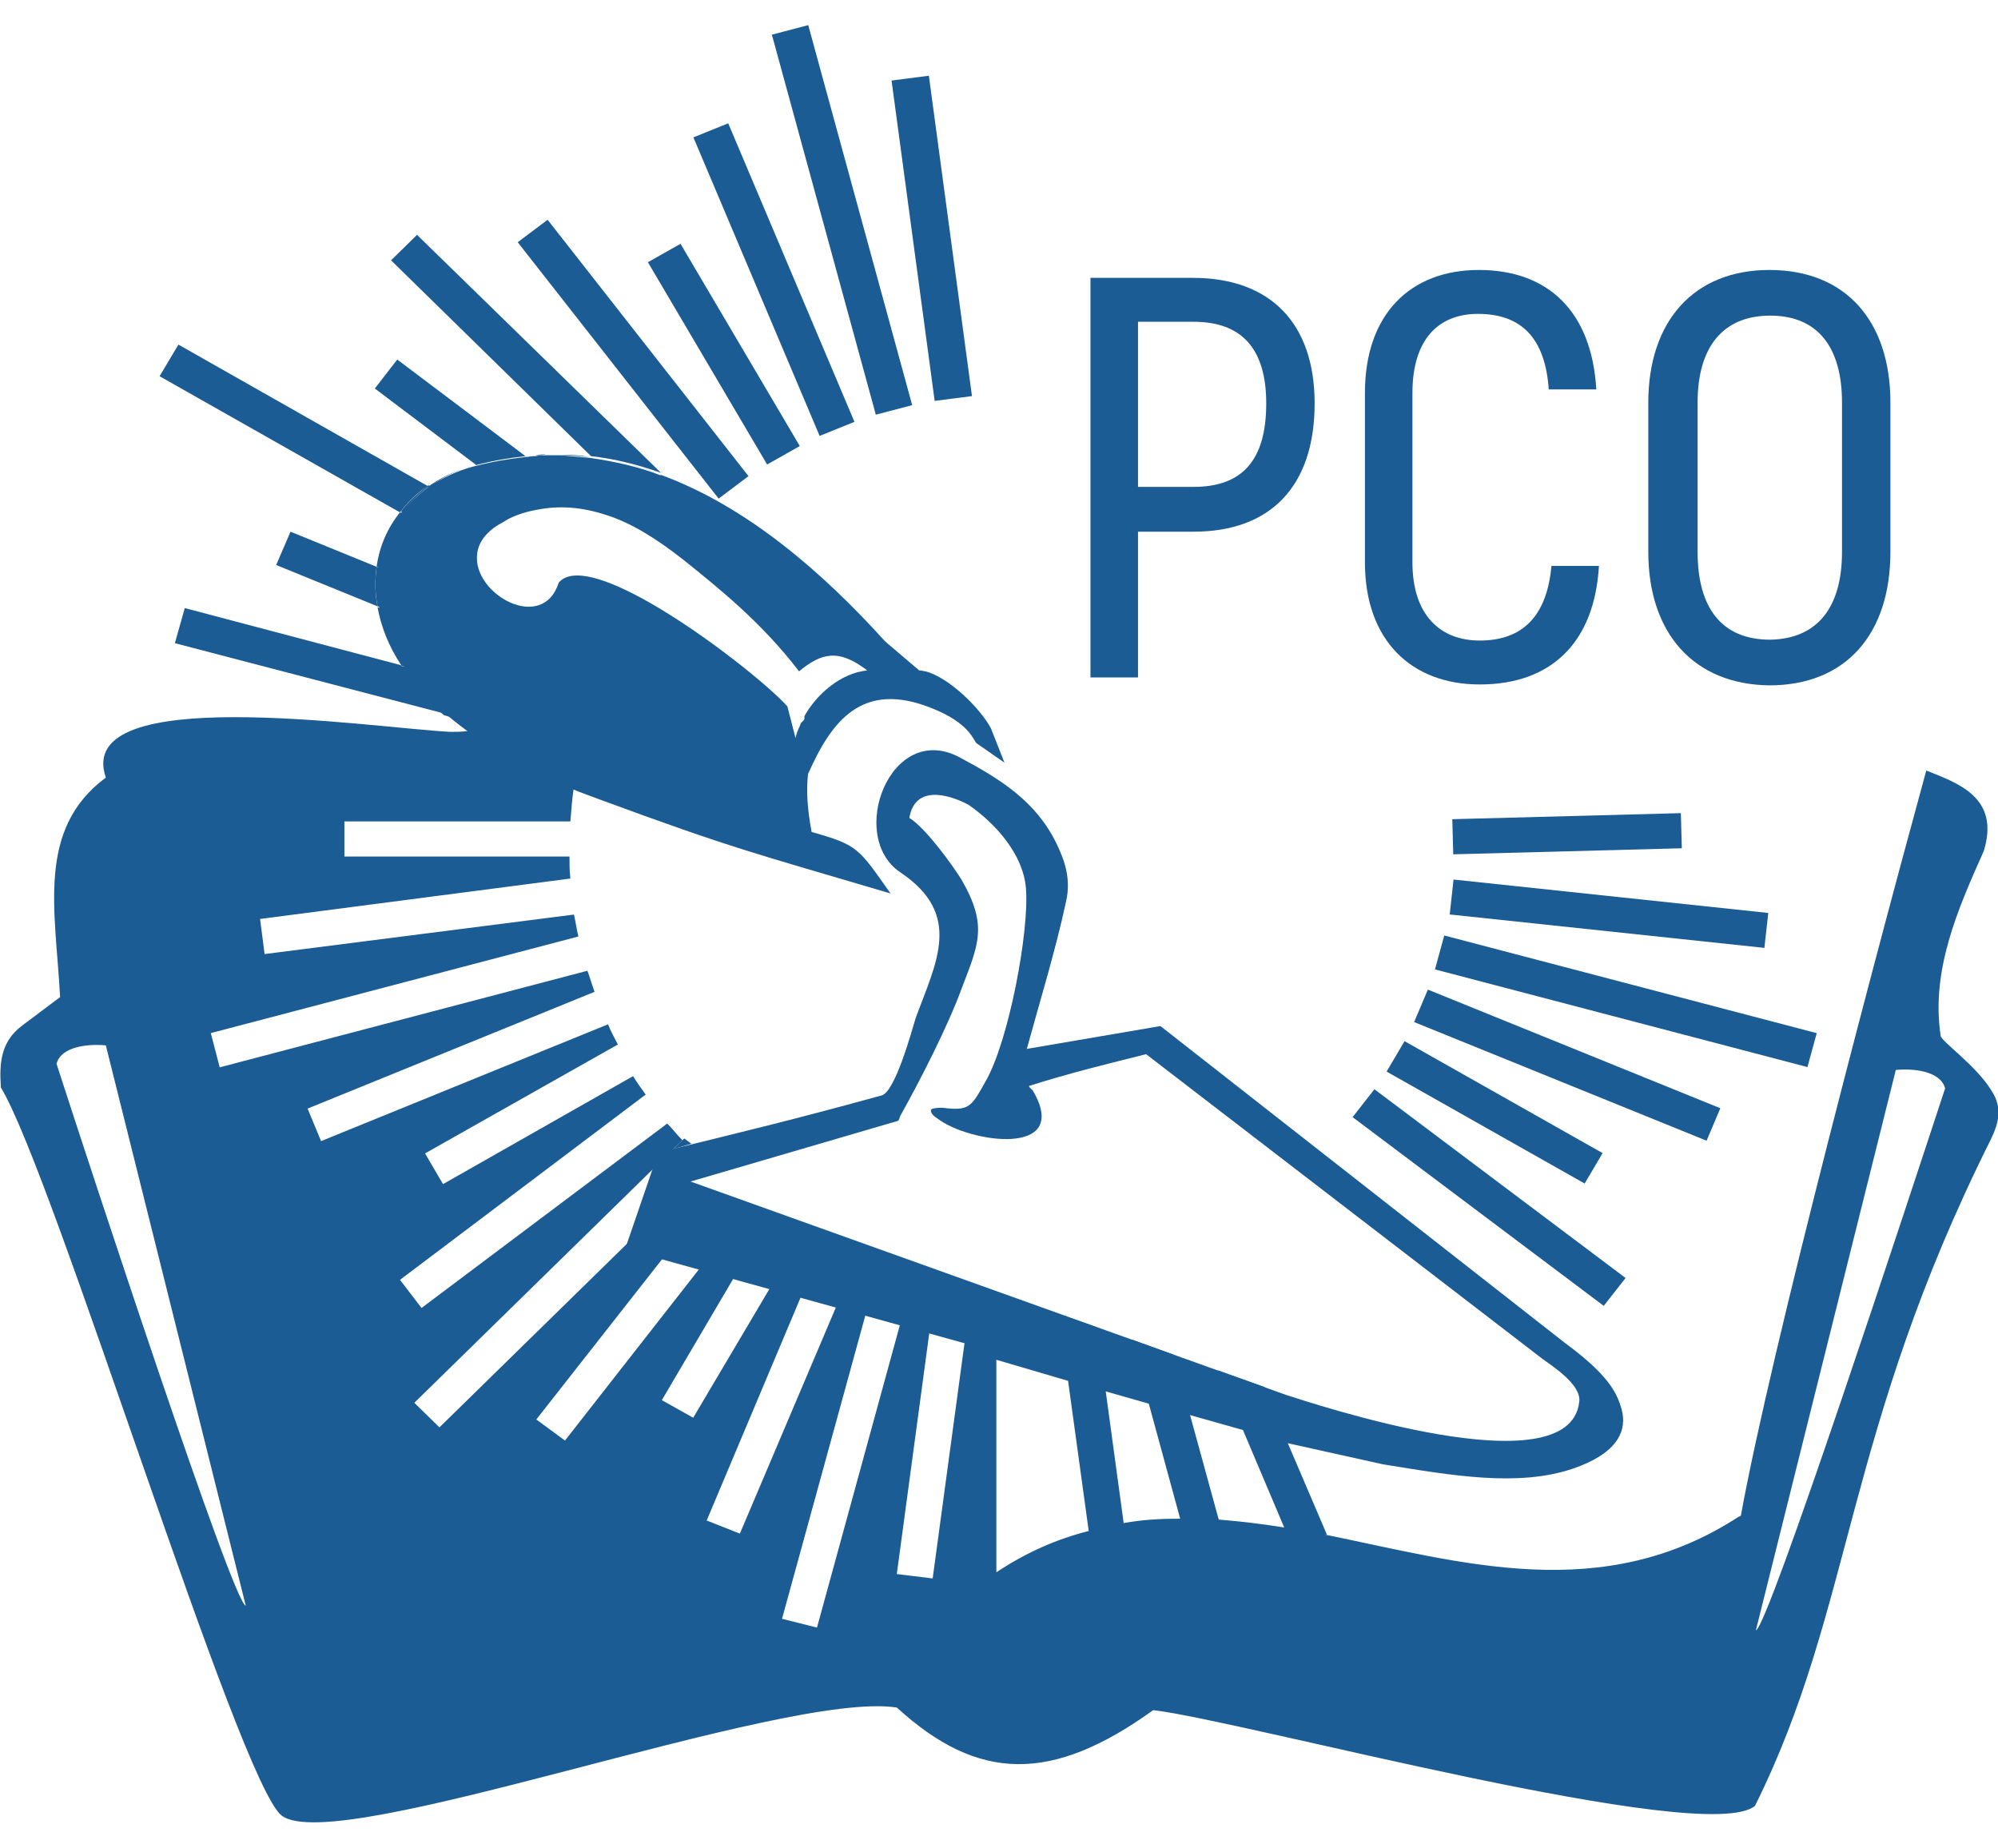 <svg width="40" height="37" viewBox="0 0 40 37" fill="none" xmlns="http://www.w3.org/2000/svg">
<g clip-path="url(#clip0_6038_79329)">
<path fill-rule="evenodd" clip-rule="evenodd" d="M21.812 32.65C21.776 32.65 21.741 32.668 21.705 32.668L21.812 32.65Z" fill="#1C5C94"/>
<path d="M18.596 1.516L17.849 1.612L18.712 8.025L19.459 7.929L18.596 1.516Z" fill="#1C5C94"/>
<path d="M14.579 2.468L13.882 2.75L16.409 8.726L17.106 8.444L14.579 2.468Z" fill="#1C5C94"/>
<path d="M27.516 21.804L27.079 22.362L32.107 26.14L32.544 25.582L27.516 21.804Z" fill="#1C5C94"/>
<path d="M28.586 19.809L28.311 20.459L34.166 22.834L34.441 22.184L28.586 19.809Z" fill="#1C5C94"/>
<path d="M29.1 17.606L29.023 18.305L35.323 18.974L35.401 18.275L29.1 17.606Z" fill="#1C5C94"/>
<path d="M16.181 0.503L15.453 0.694L17.534 8.301L18.262 8.11L16.181 0.503Z" fill="#1C5C94"/>
<path d="M28.914 18.726L28.728 19.405L36.185 21.36L36.371 20.681L28.914 18.726Z" fill="#1C5C94"/>
<path d="M28.119 20.841L27.76 21.45L31.725 23.691L32.084 23.082L28.119 20.841Z" fill="#1C5C94"/>
<path d="M33.651 16.277L29.075 16.398L29.094 17.101L33.67 16.98L33.651 16.277Z" fill="#1C5C94"/>
<path fill-rule="evenodd" clip-rule="evenodd" d="M17.236 24.969L17.2 25.057C17.343 25.109 17.487 25.145 17.631 25.197L17.648 25.127L17.236 24.969Z" fill="#1C5C94"/>
<path fill-rule="evenodd" clip-rule="evenodd" d="M18.331 25.355C18.349 25.373 18.385 25.373 18.403 25.391L18.367 25.373L18.331 25.355Z" fill="#1C5C94"/>
<path fill-rule="evenodd" clip-rule="evenodd" d="M16.481 24.705L16.14 24.582L16.122 24.6C16.265 24.67 16.391 24.74 16.535 24.793L16.57 24.723L16.481 24.705Z" fill="#1C5C94"/>
<path fill-rule="evenodd" clip-rule="evenodd" d="M17.127 24.934L17.181 24.951L17.235 24.969L17.253 24.951L16.588 24.688L16.57 24.723L16.588 24.74L17.127 24.934Z" fill="#1C5C94"/>
<path fill-rule="evenodd" clip-rule="evenodd" d="M17.181 24.951L17.127 24.934L16.588 24.74L16.552 24.723L16.517 24.793C16.732 24.881 16.948 24.986 17.181 25.057L17.217 24.969L17.181 24.951Z" fill="#1C5C94"/>
<path fill-rule="evenodd" clip-rule="evenodd" d="M17.81 25.18L17.72 25.145L17.648 25.109L17.63 25.18C17.864 25.25 18.097 25.303 18.331 25.355V25.338L17.81 25.18Z" fill="#1C5C94"/>
<path fill-rule="evenodd" clip-rule="evenodd" d="M15.943 24.512C15.997 24.547 16.069 24.582 16.123 24.6L16.141 24.582L15.943 24.512Z" fill="#1C5C94"/>
<path d="M10.963 4.399L10.365 4.849L14.387 9.981L14.985 9.531L10.963 4.399Z" fill="#1C5C94"/>
<path fill-rule="evenodd" clip-rule="evenodd" d="M7.953 7.197L7.504 7.777L9.533 9.307C9.874 9.219 10.197 9.166 10.52 9.131L7.953 7.197Z" fill="#1C5C94"/>
<path fill-rule="evenodd" clip-rule="evenodd" d="M7.54 11.346L5.816 10.643L5.529 11.31L7.558 12.137C7.504 11.873 7.504 11.609 7.54 11.346Z" fill="#1C5C94"/>
<path fill-rule="evenodd" clip-rule="evenodd" d="M8.349 4.701L7.829 5.211L11.832 9.131C12.317 9.184 12.784 9.307 13.233 9.465L8.349 4.701Z" fill="#1C5C94"/>
<path fill-rule="evenodd" clip-rule="evenodd" d="M8.563 9.729L3.572 6.898L3.195 7.531L8.007 10.256C8.168 10.045 8.348 9.869 8.563 9.729Z" fill="#1C5C94"/>
<path fill-rule="evenodd" clip-rule="evenodd" d="M8.026 13.315L3.699 12.172L3.501 12.875L8.887 14.281C8.528 13.982 8.241 13.648 8.026 13.315Z" fill="#1C5C94"/>
<path d="M13.624 4.88L12.971 5.249L15.358 9.298L16.012 8.929L13.624 4.88Z" fill="#1C5C94"/>
<path fill-rule="evenodd" clip-rule="evenodd" d="M13.698 23.457L13.626 23.51L13.806 23.668L14.111 23.387L13.698 23.457Z" fill="#1C5C94"/>
<path fill-rule="evenodd" clip-rule="evenodd" d="M7.612 12.172L7.558 12.154C7.63 12.541 7.774 12.928 8.043 13.332L8.133 13.35C7.845 12.945 7.684 12.559 7.612 12.172Z" fill="#1C5C94"/>
<path fill-rule="evenodd" clip-rule="evenodd" d="M10.717 9.114C10.789 9.114 10.861 9.114 10.933 9.096C10.879 9.096 10.789 9.096 10.717 9.114Z" fill="#1C5C94"/>
<path fill-rule="evenodd" clip-rule="evenodd" d="M14.2 23.281L14.093 23.387L14.272 23.352C14.2 23.264 14.308 23.369 14.2 23.281Z" fill="#1C5C94"/>
<path fill-rule="evenodd" clip-rule="evenodd" d="M9.462 9.324C9.48 9.324 9.515 9.307 9.533 9.307H9.515C9.48 9.324 9.444 9.324 9.408 9.342C9.085 9.43 8.815 9.57 8.564 9.746L8.582 9.764C8.851 9.553 9.138 9.412 9.462 9.324Z" fill="#1C5C94"/>
<path fill-rule="evenodd" clip-rule="evenodd" d="M8.043 10.273L8.007 10.256C7.755 10.572 7.594 10.941 7.54 11.346L7.594 11.363C7.648 10.959 7.809 10.59 8.043 10.273Z" fill="#1C5C94"/>
<path fill-rule="evenodd" clip-rule="evenodd" d="M10.521 9.131C10.197 9.148 9.856 9.219 9.515 9.307H9.533C9.874 9.219 10.197 9.148 10.521 9.131Z" fill="#1C5C94"/>
<path fill-rule="evenodd" clip-rule="evenodd" d="M7.595 11.363L7.541 11.346C7.505 11.609 7.505 11.873 7.559 12.137L7.613 12.154C7.559 11.891 7.559 11.627 7.595 11.363Z" fill="#1C5C94"/>
<path fill-rule="evenodd" clip-rule="evenodd" d="M8.599 9.729L8.581 9.711C8.366 9.869 8.169 10.045 8.025 10.238L8.061 10.256C8.204 10.062 8.384 9.887 8.599 9.729Z" fill="#1C5C94"/>
<path fill-rule="evenodd" clip-rule="evenodd" d="M8.115 13.35L8.025 13.332C8.24 13.666 8.528 14 8.887 14.316L9.012 14.352C8.635 14.018 8.33 13.684 8.115 13.35Z" fill="#1C5C94"/>
<path fill-rule="evenodd" clip-rule="evenodd" d="M11.812 9.149C11.615 9.131 11.417 9.113 11.22 9.113C11.417 9.096 11.615 9.113 11.812 9.149Z" fill="#1C5C94"/>
<path fill-rule="evenodd" clip-rule="evenodd" d="M13.231 9.5C12.764 9.324 12.298 9.201 11.813 9.148C12.298 9.201 12.783 9.324 13.231 9.5Z" fill="#1C5C94"/>
<path fill-rule="evenodd" clip-rule="evenodd" d="M25.746 27.922L13.825 23.651L17.972 22.438C18.008 22.42 18.008 22.367 18.026 22.332C18.421 21.629 18.977 20.539 19.247 19.801C19.588 18.904 19.785 18.535 19.247 17.604C19.085 17.34 18.529 16.567 18.205 16.373C18.313 15.723 18.959 15.881 19.39 16.11C19.947 16.496 20.485 17.111 20.539 17.779C20.611 18.623 20.198 20.838 19.731 21.647C19.444 22.156 19.408 22.244 18.87 22.174C18.816 22.174 18.636 22.174 18.636 22.227C18.636 22.297 18.708 22.35 18.762 22.385C19.39 22.877 21.455 23.176 20.683 21.84C20.665 21.805 20.575 21.752 20.611 21.735C21.383 21.488 22.173 21.295 22.945 21.102L30.88 27.201C31.042 27.324 31.67 27.711 31.616 28.063C31.419 29.82 26.248 28.08 25.746 27.922ZM31.311 26.867L23.232 20.539L20.557 20.996C20.826 20.012 21.132 19.027 21.347 18.026C21.437 17.604 21.329 17.252 21.15 16.883C20.737 16.039 20.037 15.6 19.211 15.16C17.828 14.422 16.949 16.742 18.026 17.463C19.283 18.307 18.744 19.256 18.331 20.381C18.241 20.68 17.918 21.858 17.649 21.928C15.925 22.402 14.902 22.649 13.178 23.07L12.514 25.004L27.667 29.205C28.726 29.434 30.414 29.574 31.491 29.205C33.484 28.467 31.85 27.272 31.311 26.867Z" fill="#1C5C94"/>
<path fill-rule="evenodd" clip-rule="evenodd" d="M16.105 14.387L16.087 14.422L16.069 14.44L16.051 14.457L16.033 14.475C16.033 14.492 16.015 14.51 16.015 14.527C15.979 14.598 15.944 14.685 15.926 14.773L15.764 14.141C15.423 13.754 14.13 12.699 12.981 12.049C12.173 11.592 11.455 11.346 11.186 11.662C10.863 12.682 9.462 11.891 9.552 11.1C9.57 10.889 9.696 10.678 9.983 10.502C10.055 10.467 10.127 10.414 10.198 10.379C10.378 10.291 10.557 10.238 10.755 10.203C11.204 10.115 11.653 10.15 12.137 10.309C12.64 10.467 13.143 10.783 13.681 11.205C14.382 11.768 15.243 12.453 15.997 13.438C16.446 13.068 16.787 12.98 17.362 13.42C16.823 13.473 16.338 13.912 16.105 14.334V14.387ZM16.249 16.654C16.159 16.18 16.141 15.81 16.177 15.494C16.644 14.44 17.254 13.613 18.654 14.176C19.409 14.475 19.48 14.809 19.552 14.879L20.109 15.266L19.839 14.58C19.624 14.176 18.996 13.56 18.529 13.438C18.493 13.438 18.457 13.42 18.403 13.42L17.721 12.84C16.482 11.469 14.956 10.133 13.215 9.5L13.233 9.518C12.784 9.342 12.299 9.236 11.814 9.166C11.617 9.148 11.419 9.131 11.222 9.113C11.204 9.113 11.186 9.113 11.168 9.113C11.096 9.113 11.024 9.113 10.934 9.113C10.863 9.113 10.791 9.113 10.719 9.131C10.701 9.131 10.701 9.131 10.683 9.131C10.629 9.131 10.575 9.148 10.522 9.148C10.198 9.184 9.875 9.236 9.534 9.324C9.516 9.324 9.48 9.342 9.462 9.342C9.139 9.43 8.852 9.57 8.583 9.746C8.367 9.904 8.188 10.08 8.026 10.273C7.793 10.59 7.631 10.959 7.577 11.363C7.541 11.627 7.541 11.891 7.595 12.172C7.667 12.559 7.829 12.945 8.098 13.35C8.313 13.684 8.619 14.018 8.996 14.352C9.606 14.861 10.414 15.354 11.455 15.793C11.617 15.863 11.778 15.916 11.958 15.986C14.723 17.006 15.1 17.076 17.829 17.885C17.182 16.971 17.182 16.918 16.249 16.654Z" fill="#1C5C94"/>
<path fill-rule="evenodd" clip-rule="evenodd" d="M34.254 30.699C34.254 30.699 34.882 30.348 35.224 30.084L34.775 31.244L34.11 31.42L34.254 30.699Z" fill="#1C5C94"/>
<path fill-rule="evenodd" clip-rule="evenodd" d="M13.842 22.895L13.699 22.789L13.483 23L13.842 22.895Z" fill="#1C5C94"/>
<path fill-rule="evenodd" clip-rule="evenodd" d="M25.35 8.076C25.35 6.986 24.865 6.441 23.896 6.441H22.783V9.746H23.896C24.865 9.746 25.35 9.219 25.35 8.076ZM26.319 8.076C26.319 9.729 25.44 10.643 23.896 10.643H22.783V13.56H21.831V5.562H23.878C25.44 5.562 26.319 6.477 26.319 8.076Z" fill="#1C5C94"/>
<path fill-rule="evenodd" clip-rule="evenodd" d="M27.326 11.258V7.865C27.326 6.283 28.241 5.404 29.606 5.404C31.006 5.404 31.868 6.248 31.958 7.795H31.006C30.934 6.758 30.45 6.283 29.588 6.283C28.798 6.283 28.277 6.793 28.277 7.865V11.258C28.277 12.312 28.834 12.822 29.624 12.822C30.485 12.822 30.97 12.33 31.06 11.328H32.011C31.922 12.857 31.06 13.701 29.624 13.701C28.259 13.701 27.326 12.822 27.326 11.258Z" fill="#1C5C94"/>
<path fill-rule="evenodd" clip-rule="evenodd" d="M36.877 11.047V8.059C36.877 6.951 36.392 6.318 35.441 6.318C34.489 6.318 33.986 6.951 33.986 8.059V11.047C33.986 12.172 34.471 12.805 35.441 12.805C36.374 12.787 36.877 12.172 36.877 11.047ZM32.999 11.047V8.059C32.999 6.424 33.915 5.404 35.423 5.404C36.949 5.404 37.846 6.424 37.846 8.059V11.047C37.846 12.699 36.949 13.719 35.423 13.719C33.915 13.701 32.999 12.682 32.999 11.047Z" fill="#1C5C94"/>
<path fill-rule="evenodd" clip-rule="evenodd" d="M35.153 32.633L37.954 21.418C38.295 21.383 38.852 21.436 38.941 21.787C38.241 23.914 35.386 32.615 35.153 32.633ZM22.496 30.488L22.137 27.852L22.999 28.098L23.627 30.4C23.25 30.4 22.873 30.418 22.496 30.488ZM19.947 31.473V27.219L21.383 27.641L21.796 30.646C21.168 30.805 20.557 31.068 19.947 31.473ZM24.884 28.625L25.71 30.576C25.279 30.506 24.83 30.453 24.399 30.418L23.825 28.326L24.884 28.625ZM1.132 21.295C1.221 20.943 1.778 20.891 2.119 20.926L4.92 32.141C4.668 32.105 1.814 23.404 1.132 21.295ZM39.875 21.84C39.57 21.33 38.852 20.838 38.852 20.732C38.654 19.432 39.193 18.201 39.713 17.041C40.054 15.951 39.175 15.67 38.564 15.424C37.289 20.082 35.135 28.309 34.758 30.91C34.632 30.963 34.507 31.016 34.381 31.068C34.525 30.84 34.668 30.611 34.83 30.348C32.083 32.141 29.282 31.279 26.517 30.717L26.571 30.734L25.782 28.889L27.684 29.311C29.085 29.539 30.395 29.768 31.491 29.398C33.178 28.818 32.37 27.746 31.724 27.219C33.16 29.117 28.528 29.979 25.782 28.027L25.351 27.869L25.315 27.764L24.381 27.43L24.417 27.535L23.501 27.201L23.483 27.113L22.658 26.814L22.675 26.902L21.975 26.656L21.957 26.568L21.203 26.305L21.221 26.393L19.947 25.936L19.462 25.76L18.672 31.596L17.954 31.508L18.762 25.514L18.403 25.391C18.385 25.391 18.349 25.373 18.331 25.373L16.356 32.58L15.656 32.404L17.631 25.215C17.487 25.18 17.343 25.127 17.2 25.074L14.812 30.699L14.148 30.436L16.517 24.811C16.374 24.74 16.248 24.688 16.105 24.617L13.878 28.379L13.25 28.027L15.422 24.336L15.386 24.318H15.368L14.956 24.178L11.311 28.836L10.737 28.414L14.255 23.932H14.238L13.932 23.826L13.771 23.703L8.798 28.572L8.295 28.08L13.663 22.824C13.555 22.719 13.466 22.596 13.358 22.49L8.439 26.182L8.008 25.619L12.927 21.91C12.837 21.787 12.747 21.664 12.675 21.541L8.869 23.703L8.51 23.088L12.37 20.908C12.299 20.768 12.227 20.645 12.173 20.504L6.428 22.842L6.158 22.191L11.903 19.854C11.85 19.713 11.814 19.572 11.76 19.432L4.399 21.365L4.22 20.68L11.58 18.746C11.544 18.605 11.527 18.465 11.491 18.307L5.297 19.098L5.207 18.395L11.419 17.586C11.401 17.445 11.401 17.287 11.401 17.146H6.895V16.443H11.419C11.437 16.215 11.455 15.969 11.491 15.74C10.431 15.301 9.623 14.809 9.031 14.299L8.905 14.264C9.049 14.387 9.211 14.51 9.372 14.633H9.354C9.246 14.65 9.139 14.65 9.013 14.65C7.379 14.562 1.455 13.648 2.119 15.565C0.719 16.602 1.114 18.236 1.203 19.959L0.431 20.539C0.018 20.855 -0.017 21.277 0.018 21.77C1.078 23.51 4.776 35.674 5.638 36.342C6.733 37.185 15.674 33.828 17.954 34.18C19.588 35.674 21.06 35.691 23.088 34.232C24.884 34.443 34.148 36.975 35.135 36.148C37.11 32.176 36.913 28.695 39.857 22.807C40.018 22.473 40.09 22.174 39.875 21.84Z" fill="#1C5C94"/>
</g>
<defs>
<clipPath id="clip0_6038_79329">
<rect width="40" height="36" fill="white" transform="translate(0 0.5)"/>
</clipPath>
</defs>
</svg>
